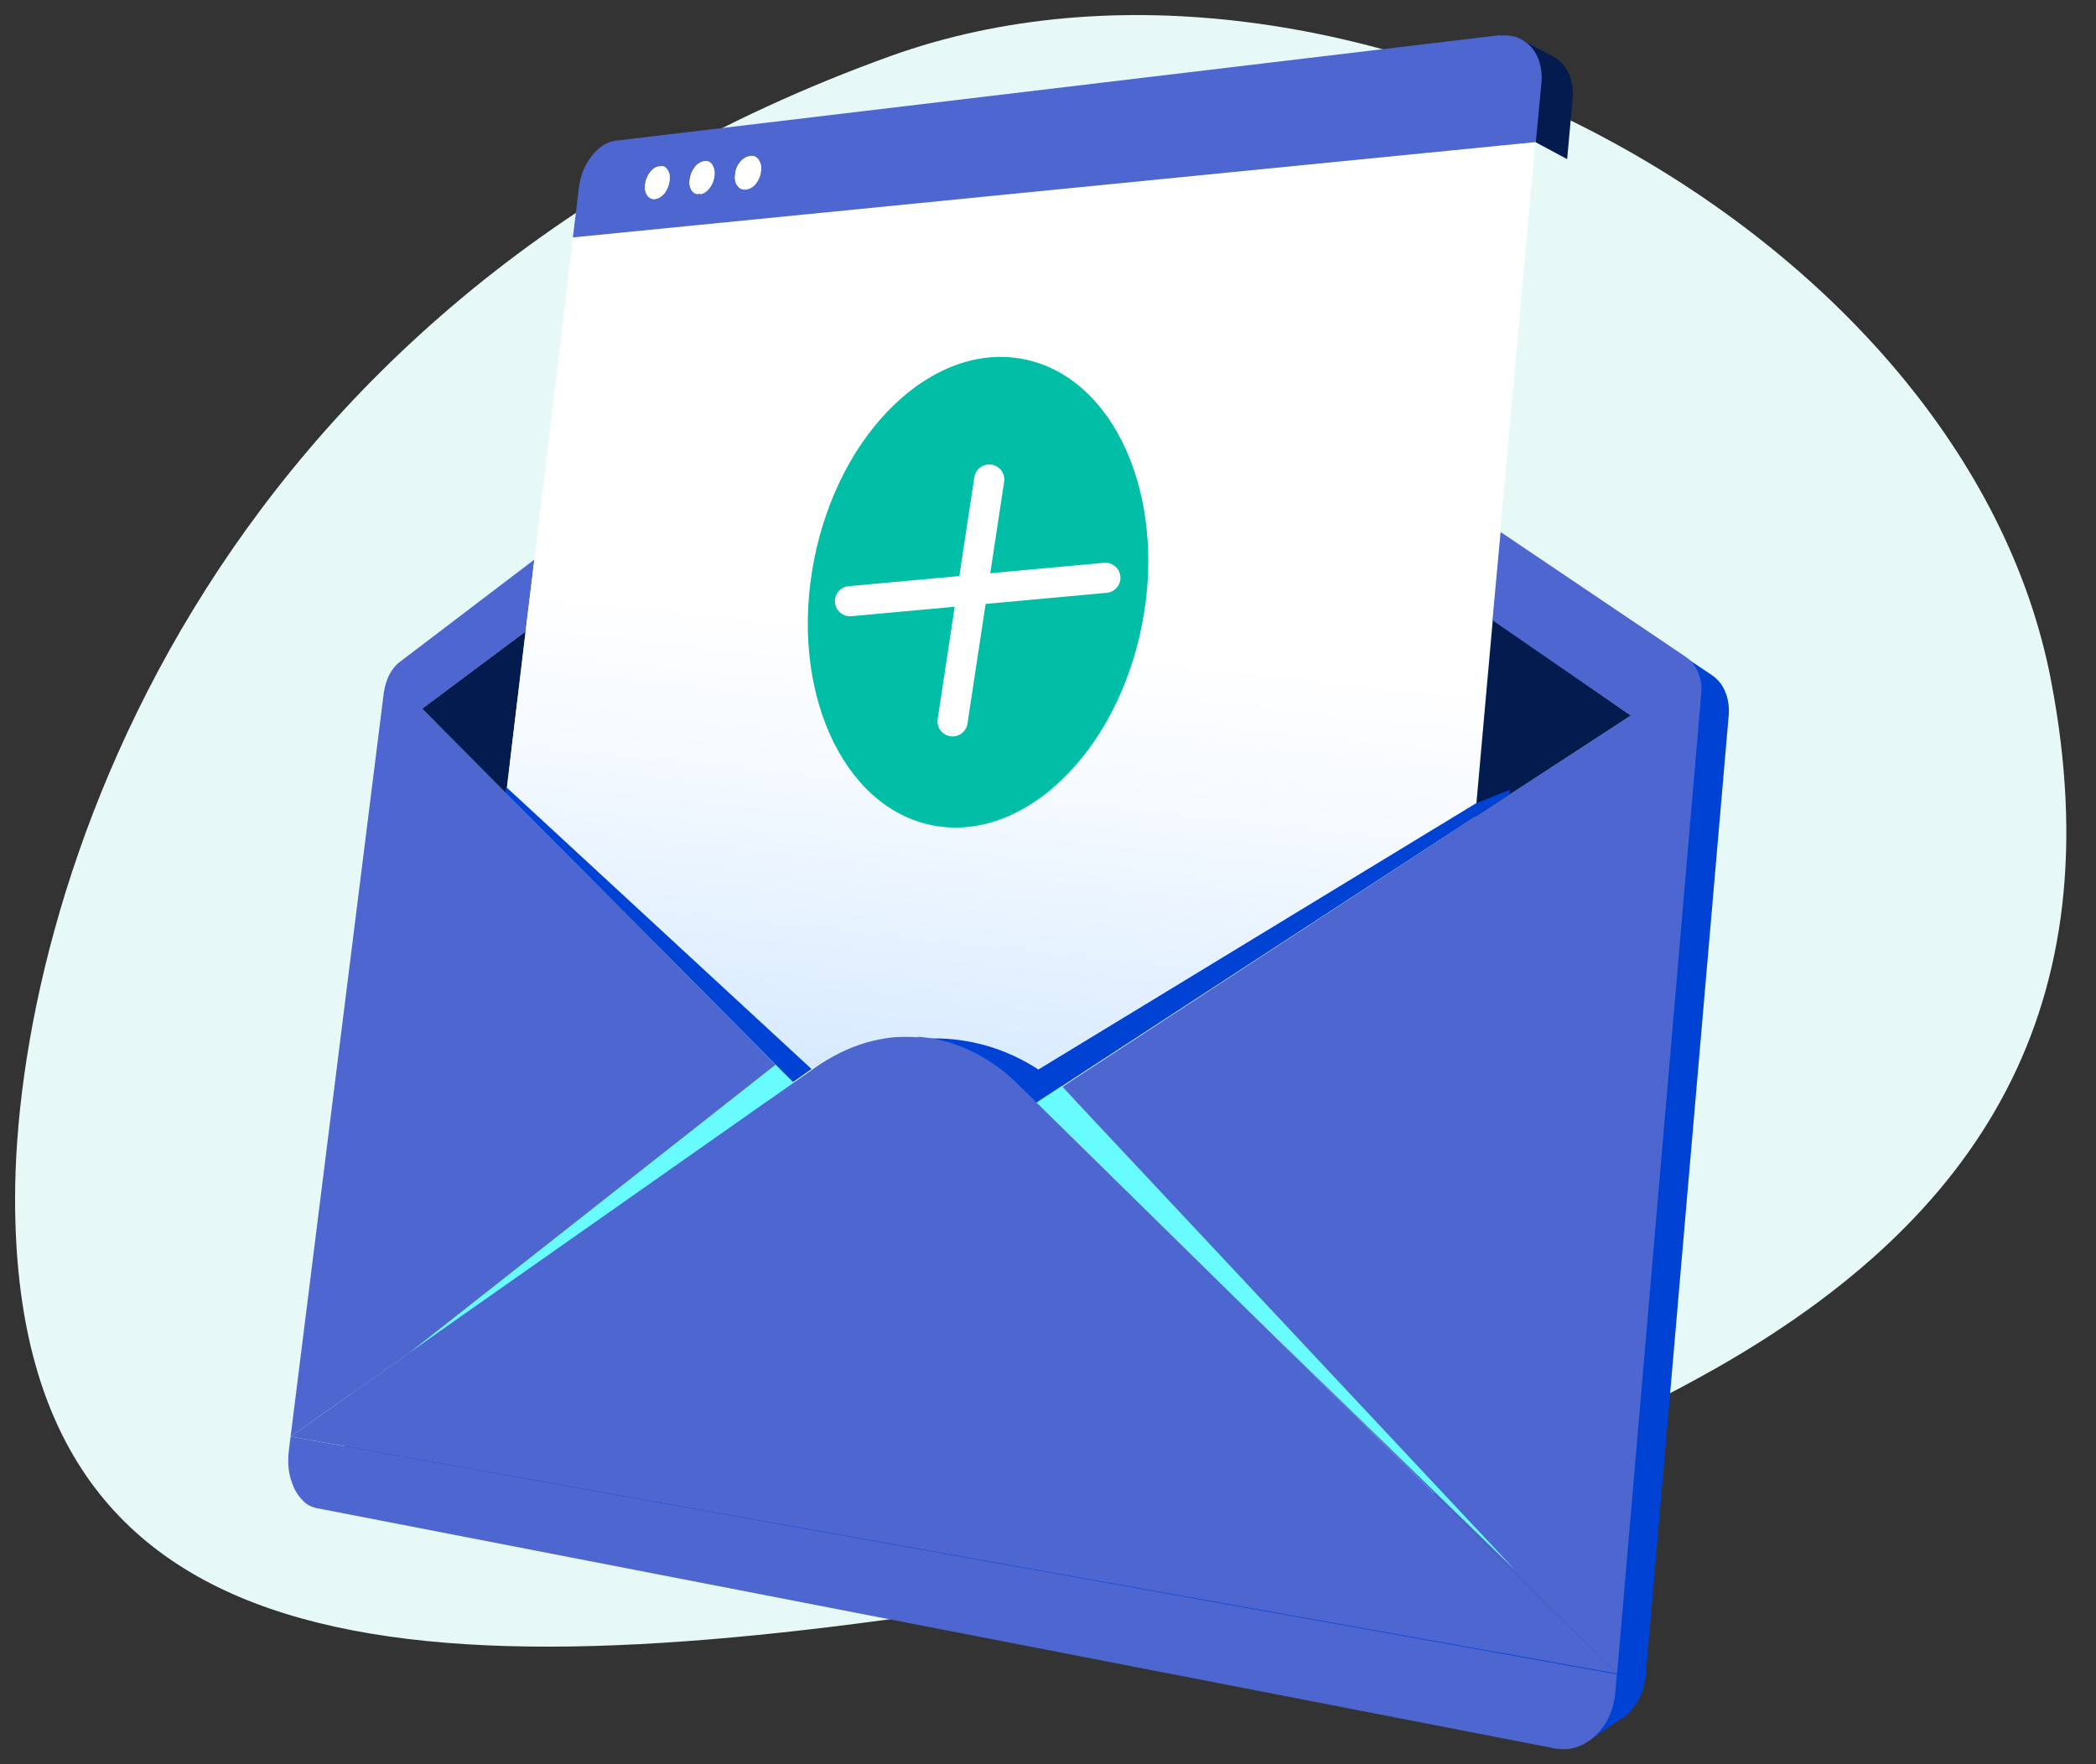 <?xml version="1.0" encoding="utf-8"?>
<svg width="139px" height="117px" viewBox="0 0 139 117" version="1.1" xmlns:xlink="http://www.w3.org/1999/xlink" xmlns="http://www.w3.org/2000/svg">
    <rect x="0" y="0" width="139" height="117" fill="#333333" stroke="none"/>
    <defs>
        <linearGradient x1="-0.001" y1="0.5" x2="1" y2="0.5" id="gradient_1">
            <stop offset="0" stop-color="#96C8FF" />
            <stop offset="0.27" stop-color="#93C6FF" />
            <stop offset="0.46" stop-color="#8ABFFD" />
            <stop offset="0.64" stop-color="#7AB4FB" />
            <stop offset="0.8" stop-color="#63A4F7" />
            <stop offset="0.95" stop-color="#4690F3" />
            <stop offset="1" stop-color="#3B88F1" />
        </linearGradient>
        <linearGradient x1="0.424" y1="1.086" x2="0.49" y2="0.511" id="gradient_2">
            <stop offset="0" stop-color="#CAE3FF" />
            <stop offset="0.25" stop-color="#DBECFF" />
            <stop offset="0.72" stop-color="#F5FAFF" />
            <stop offset="1" stop-color="#FFFFFF" />
        </linearGradient>
    </defs>
    <g id="img" transform="translate(1 1)">
        <path d="M0 78.499C0 109.986 26.169 111.409 64.771 105.392C77.951 103.379 90.831 99.74 103.115 94.558C106.417 93.127 109.64 91.524 112.771 89.753C130.334 79.77 139.163 65.811 135.023 44.154C129.308 14.218 87.757 -7.951 58.053 2.719C12.094 19.291 0 58.849 0 78.499Z" id="Path" fill="#E7F9F6" stroke="none" />
        <g id="Group" transform="translate(18.114 1.332)">
            <path d="M91.738 9.761C91.7 9.519 91.629 9.284 91.528 9.061C91.349 8.622 91.039 8.248 90.642 7.988L78.781 0L78.291 5.691L87.248 11.79L50.944 35.044L71.201 58.24L61.965 49.412L84.402 71.103L0.156 57.89L0.04 58.765C-0.013 59.199 -0.013 59.637 0.04 60.071C0.098 60.475 0.216 60.868 0.389 61.237C0.536 61.556 0.746 61.842 1.008 62.077C1.239 62.294 1.525 62.443 1.835 62.508L82.117 77.832C82.395 77.866 82.677 77.866 82.956 77.832L82.595 78.602L84.449 77.342L84.682 77.179L84.752 77.179L84.752 77.179L84.904 77.062C85.287 76.737 85.603 76.341 85.837 75.896C86.083 75.384 86.233 74.83 86.28 74.263L86.385 73.097L91.784 10.624C91.807 10.336 91.791 10.045 91.738 9.761L91.738 9.761Z" transform="translate(3.748 34.438)" id="Path" fill="#0042D4" stroke="none" />
            <path d="M11.487 47.826L30.939 31.499L8.525 9.481L15.254 4.572L15.814 0L6.997 6.507C6.859 6.608 6.734 6.726 6.624 6.857C6.506 7.003 6.4 7.159 6.309 7.324C6.221 7.496 6.147 7.676 6.088 7.86C6.027 8.05 5.984 8.245 5.959 8.443L0 55.768L11.557 47.791L11.487 47.826Z" transform="translate(3.904 36.642)" id="Path" fill="url(#gradient_1)" stroke="none" />
            <path d="M16.324 1.808L7.403 8.595C7.258 8.701 7.128 8.826 7.018 8.968C6.897 9.116 6.791 9.277 6.703 9.446C6.615 9.627 6.541 9.814 6.481 10.006C6.421 10.205 6.374 10.407 6.341 10.612L0.044 60.876C-0.015 61.325 -0.015 61.779 0.044 62.228C0.107 62.631 0.225 63.024 0.394 63.395C0.548 63.722 0.762 64.019 1.023 64.269C1.259 64.495 1.555 64.649 1.875 64.712L83.789 80.608C84.287 80.731 84.807 80.731 85.305 80.608C85.79 80.466 86.237 80.215 86.611 79.873C87.01 79.516 87.335 79.085 87.567 78.602C87.817 78.066 87.967 77.489 88.01 76.899L88.115 75.733L0.16 59.966L11.951 51.651L11.951 51.651L32.371 35.324L8.884 11.697L15.741 6.577L16.324 1.808M80.395 0.035L79.859 5.866L89.037 12.152L51.298 36.724L72.71 60.362L63.24 51.196L88.127 75.686L93.701 10.787C93.731 10.524 93.731 10.258 93.701 9.994C93.658 9.746 93.587 9.504 93.491 9.271C93.391 9.046 93.262 8.834 93.107 8.642C92.937 8.459 92.745 8.298 92.535 8.163L80.43 0" transform="translate(0 32.968)" id="Shape" fill="#4E66D0" stroke="none" />
            <path d="M6.857 0.746L0 5.866L22.858 28.887L5.574 11.475L6.857 0.746M70.998 0L69.832 13.061L43.126 30.45L80.153 6.321L70.975 8.28634e-15" transform="translate(8.884 38.799)" id="Shape" fill="#031B4E" stroke="none" />
            <g id="Group" transform="translate(14.458 0)">
                <path d="M1.546 0.271C1.489 0.181 1.408 0.108 1.312 0.061C1.211 0.012 1.098 -0.008 0.986 0.003C0.866 0.025 0.752 0.068 0.648 0.131C0.54 0.208 0.442 0.298 0.356 0.4C0.266 0.514 0.192 0.639 0.135 0.773C0.078 0.911 0.039 1.056 0.018 1.204C-0.006 1.343 -0.006 1.485 0.018 1.624C0.038 1.746 0.086 1.862 0.158 1.962C0.215 2.053 0.295 2.125 0.391 2.172C0.498 2.202 0.611 2.202 0.718 2.172C0.836 2.153 0.951 2.113 1.056 2.056C1.164 1.979 1.262 1.889 1.347 1.787C1.437 1.673 1.512 1.548 1.569 1.414C1.627 1.272 1.666 1.123 1.686 0.971C1.71 0.832 1.71 0.69 1.686 0.551C1.661 0.448 1.613 0.353 1.546 0.271Z" transform="translate(17.218 9.117)" id="Path" fill="none" fill-rule="evenodd" stroke="none" />
                <path d="M6.892 2.542C6.784 2.166 6.593 1.82 6.332 1.528C6.138 1.311 5.904 1.133 5.644 1.003L5.644 1.003L3.744 0L3.895 0.84L0 1.294L4.583 6.741L6.647 7.849L7.009 3.872C7.056 3.425 7.016 2.974 6.892 2.542L6.892 2.542Z" transform="translate(63.709 0.373)" id="Path" fill="#031B4E" stroke="none" />
                <path d="M4.828 3.079L1.866 27.709L1.283 32.479L0 43.208L17.283 60.619L19.021 62.357L20.385 61.4C20.929 61.024 21.502 60.693 22.099 60.409C22.65 60.135 23.224 59.908 23.814 59.733C24.387 59.572 24.972 59.455 25.563 59.383C26.153 59.336 26.746 59.336 27.336 59.383C28.548 59.467 29.735 59.775 30.834 60.292C32.015 60.842 33.089 61.596 34.006 62.52L35.266 63.756L37.598 62.205L37.598 62.205L64.211 44.794L65.377 31.732L65.914 25.901L68.246 0L4.432 6.356L4.828 3.079" transform="translate(0 7.067)" id="Shape" fill="url(#gradient_2)" fill-rule="evenodd" stroke="none" />
                <path d="M5.469 10.869C5.256 10.896 5.046 10.796 4.933 10.612C4.869 10.513 4.826 10.402 4.805 10.286C4.781 10.151 4.781 10.013 4.805 9.878C4.819 9.728 4.858 9.582 4.921 9.446C5.022 9.195 5.192 8.976 5.411 8.816C5.512 8.757 5.622 8.718 5.738 8.7C5.836 8.669 5.942 8.669 6.041 8.7C6.137 8.747 6.218 8.819 6.274 8.91C6.342 9.008 6.389 9.119 6.414 9.236C6.432 9.372 6.432 9.509 6.414 9.644C6.395 9.793 6.355 9.938 6.297 10.076C6.242 10.208 6.171 10.333 6.088 10.449C6.002 10.547 5.904 10.633 5.796 10.706C5.696 10.767 5.585 10.806 5.469 10.822M8.443 10.508C8.34 10.538 8.231 10.538 8.128 10.508C8.035 10.457 7.955 10.385 7.895 10.297C7.832 10.198 7.788 10.087 7.767 9.971C7.743 9.832 7.743 9.69 7.767 9.551C7.788 9.403 7.827 9.258 7.884 9.12C7.939 8.985 8.014 8.86 8.105 8.746C8.181 8.643 8.276 8.556 8.385 8.49C8.48 8.425 8.587 8.381 8.7 8.362C8.808 8.351 8.917 8.371 9.015 8.42C9.11 8.462 9.191 8.531 9.248 8.618C9.311 8.724 9.358 8.838 9.388 8.956C9.406 9.096 9.406 9.237 9.388 9.376C9.367 9.524 9.328 9.669 9.271 9.808C9.216 9.939 9.141 10.06 9.05 10.169C8.97 10.276 8.871 10.367 8.758 10.438C8.661 10.504 8.549 10.544 8.432 10.554M11.464 10.239C11.352 10.249 11.239 10.229 11.137 10.181C11.041 10.134 10.961 10.061 10.904 9.971C10.83 9.876 10.782 9.764 10.764 9.644C10.74 9.506 10.74 9.364 10.764 9.225C10.784 8.928 10.898 8.646 11.091 8.42C11.171 8.309 11.274 8.218 11.394 8.152C11.495 8.082 11.611 8.038 11.732 8.023C11.835 7.993 11.944 7.993 12.047 8.023C12.144 8.073 12.228 8.145 12.292 8.233C12.354 8.339 12.401 8.453 12.432 8.572C12.455 8.71 12.455 8.852 12.432 8.991C12.416 9.144 12.377 9.294 12.315 9.435C12.257 9.568 12.182 9.693 12.094 9.808C12.014 9.911 11.915 9.999 11.802 10.064C11.701 10.134 11.585 10.178 11.464 10.193M61.482 0L2.846 6.997C2.541 7.035 2.25 7.143 1.994 7.312C1.71 7.504 1.458 7.74 1.248 8.012C1.021 8.305 0.833 8.626 0.688 8.968C0.539 9.342 0.441 9.734 0.397 10.134L0 13.411L63.861 7.09L64.234 3.125C64.276 2.682 64.232 2.235 64.106 1.808C64 1.433 63.813 1.087 63.558 0.793C63.306 0.517 62.995 0.301 62.648 0.163C62.275 0.031 61.875 -0.013 61.482 0.035" transform="translate(4.42 0)" id="Shape" fill="#4E66D0" stroke="none" />
                <path d="M0.951 0C0.836 0.018 0.725 0.057 0.624 0.117C0.405 0.276 0.236 0.495 0.135 0.746C0.071 0.883 0.032 1.028 0.018 1.178C-0.006 1.313 -0.006 1.451 0.018 1.586C0.039 1.702 0.083 1.813 0.146 1.913C0.259 2.096 0.469 2.196 0.683 2.169C0.798 2.153 0.91 2.113 1.009 2.053C1.117 1.98 1.215 1.894 1.301 1.796C1.384 1.68 1.455 1.555 1.511 1.423C1.569 1.285 1.608 1.14 1.627 0.991C1.645 0.856 1.645 0.719 1.627 0.583C1.602 0.466 1.555 0.355 1.487 0.257C1.431 0.166 1.35 0.093 1.254 0.047C1.155 0.016 1.05 0.016 0.951 0.047" transform="translate(9.195 8.7)" id="Path" fill="#FFFFFF" stroke="none" />
                <path d="M0.974 0.015C0.853 0.032 0.738 0.075 0.636 0.143C0.527 0.21 0.432 0.297 0.356 0.4C0.265 0.513 0.19 0.639 0.135 0.773C0.078 0.912 0.039 1.057 0.018 1.205C-0.006 1.344 -0.006 1.486 0.018 1.624C0.039 1.741 0.083 1.851 0.146 1.951C0.206 2.039 0.286 2.111 0.379 2.161C0.482 2.191 0.592 2.191 0.694 2.161C0.811 2.151 0.924 2.11 1.021 2.044C1.134 1.974 1.233 1.883 1.312 1.776C1.404 1.667 1.478 1.545 1.534 1.415C1.59 1.276 1.63 1.131 1.651 0.983C1.669 0.844 1.669 0.703 1.651 0.563C1.62 0.444 1.573 0.33 1.511 0.225C1.454 0.138 1.373 0.069 1.277 0.027C1.179 -0.004 1.075 -0.008 0.974 0.015" transform="translate(12.146 8.347)" id="Path" fill="#FFFFFF" stroke="none" />
                <path d="M0.986 0C0.864 0.015 0.748 0.059 0.648 0.128C0.528 0.194 0.425 0.286 0.344 0.397C0.152 0.623 0.038 0.905 0.018 1.201C-0.006 1.34 -0.006 1.482 0.018 1.621C0.036 1.74 0.084 1.853 0.158 1.948C0.214 2.038 0.295 2.111 0.391 2.157C0.493 2.206 0.605 2.226 0.718 2.216C0.855 2.209 0.988 2.164 1.102 2.087C1.215 2.022 1.314 1.935 1.394 1.831C1.483 1.716 1.557 1.591 1.615 1.458C1.677 1.317 1.717 1.167 1.732 1.015C1.756 0.876 1.756 0.734 1.732 0.595C1.702 0.476 1.655 0.362 1.592 0.257C1.528 0.168 1.444 0.097 1.347 0.047C1.244 0.017 1.135 0.017 1.032 0.047" transform="translate(15.166 8.023)" id="Path" fill="#FFFFFF" stroke="none" />
            </g>
            <path d="M39.258 0L36.995 0.91L7.992 18.554C5.896 17.174 3.434 16.455 0.925 16.49C-1.781 16.49 2.312 21.645 2.312 21.645L7.875 20.747L36.902 1.831L39.234 0.315" transform="translate(41.755 50.042)" id="Path" fill="#0042D4" stroke="none" />
            <path d="M25.435 1.201L0.292 18.881L0 19.067L24.234 0" transform="translate(8.091 68.269)" id="Path" fill="#68FBFF" stroke="none" />
            <path d="M1.668 0L0 1.096L13.61 14.473L31.721 32.082L1.714 0.058" transform="translate(49.631 69.692)" id="Path" fill="#68FBFF" stroke="none" />
            <path d="M39.709 18.053C39.429 18.026 39.148 18.074 38.893 18.193C38.597 18.33 38.332 18.524 38.111 18.764C37.856 19.044 37.647 19.363 37.493 19.709C37.314 20.116 37.2 20.549 37.155 20.992C37.114 21.278 37.114 21.568 37.155 21.855C37.185 22.096 37.26 22.329 37.377 22.543C37.482 22.733 37.63 22.896 37.808 23.021C37.998 23.145 38.213 23.225 38.438 23.254C38.727 23.282 39.017 23.23 39.278 23.102C39.576 22.949 39.841 22.739 40.059 22.484C40.314 22.207 40.519 21.887 40.665 21.54C40.834 21.17 40.944 20.777 40.992 20.373C41.028 20.083 41.028 19.789 40.992 19.499C40.946 19.247 40.863 19.004 40.747 18.776C40.638 18.578 40.486 18.407 40.304 18.274C40.134 18.144 39.933 18.06 39.721 18.029M41.668 0.047C41.078 0 40.486 0 39.896 0.047C39.304 0.118 38.72 0.235 38.146 0.397C37.556 0.572 36.983 0.798 36.432 1.073C35.851 1.359 35.293 1.69 34.764 2.064L33.458 2.985L11.79 18.204L0 26.519L87.966 42.24L63.08 17.75L49.47 4.373L48.211 3.137C47.293 2.213 46.219 1.459 45.039 0.91C43.939 0.392 42.752 0.084 41.54 0" transform="translate(0.16 66.415)" id="Shape" fill="#4E66D0" stroke="none" />
        </g>
        <path d="M19.067 19.581L0 0.397L0.023 0L20.292 18.718L19.067 19.581L19.067 19.581Z" transform="translate(32.525 51.175)" id="Path" fill="#0042D4" stroke="none" />
        <g id="Group-51" transform="translate(49.98 20.699)">
            <path d="M11.079 31.487C17.198 31.487 22.158 24.439 22.158 15.744C22.158 7.049 17.198 7.10085e-16 11.079 0C4.96 -6.55463e-16 -6.15002e-16 7.049 0 15.744C7.68752e-16 24.439 4.96 31.487 11.079 31.487Z" transform="matrix(0.982 0.191 -0.191 0.982 6.008 3.5762787E-07)" id="Oval" fill="#00BFA6" fill-rule="evenodd" stroke="none" />
            <path d="M2.431 0L0 16.036" transform="translate(12.191 10.102)" id="Path-15" fill="none" fill-rule="evenodd" stroke="#FFFFFF" stroke-width="2" stroke-linecap="round" />
            <path d="M1.55 0L0 16.936" transform="matrix(4.371139E-08 -1 -1 -4.371139E-08 22.324 18.17)" id="Path-15-Copy" fill="none" fill-rule="evenodd" stroke="#FFFFFF" stroke-width="2" stroke-linecap="round" />
        </g>
    </g>
</svg>
